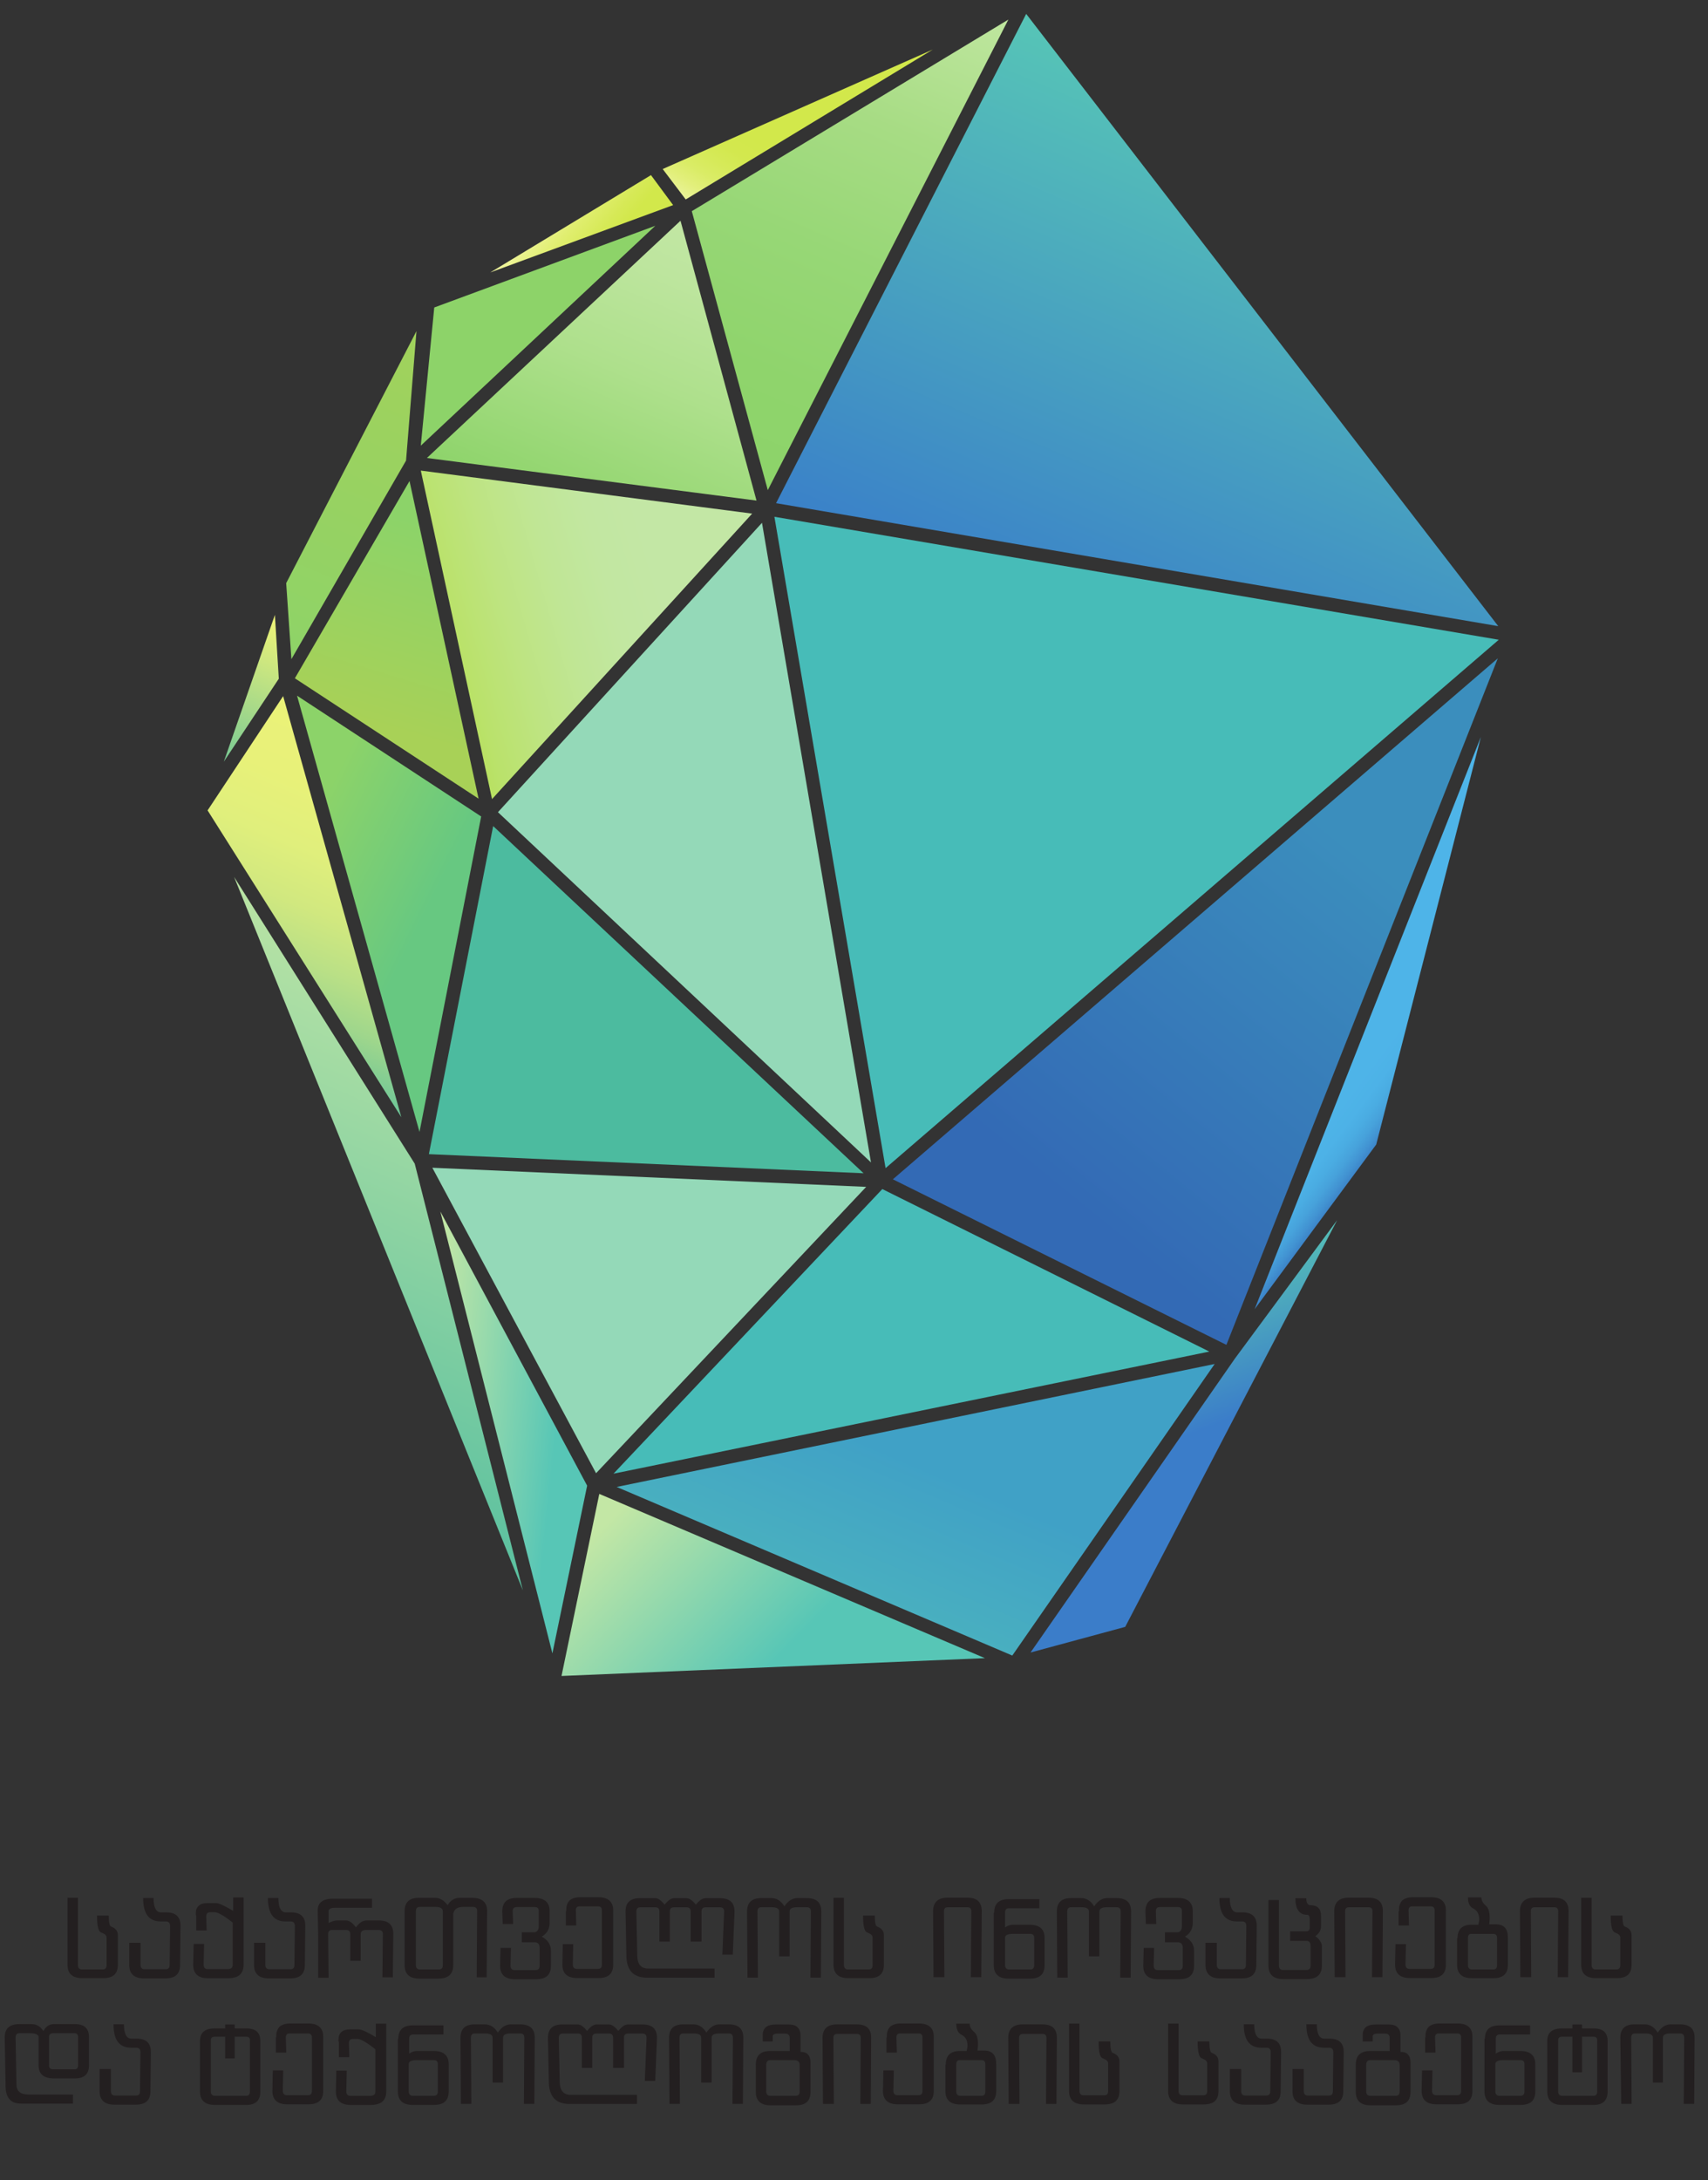 <?xml version="1.0" encoding="utf-8"?>
<!-- Generator: Adobe Illustrator 21.0.0, SVG Export Plug-In . SVG Version: 6.00 Build 0)  -->
<svg version="1.1" id="Layer_1" xmlns="http://www.w3.org/2000/svg" xmlns:xlink="http://www.w3.org/1999/xlink" x="0px" y="0px"
	 viewBox="0 0 393.3 501.7" style="enable-background:new 0 0 393.3 501.7;" xml:space="preserve">
<rect x="0" y="0" width="393.3" height="501.7" fill="#333333" stroke="none"/>
<style type="text/css">
	.st0{fill:#94D9B8;}
	.st1{clip-path:url(#SVGID_2_);}
	.st2{fill:url(#path36_1_);}
	.st3{clip-path:url(#SVGID_4_);}
	.st4{fill:url(#path56_1_);}
	.st5{clip-path:url(#SVGID_6_);}
	.st6{fill:url(#path80_1_);}
	.st7{clip-path:url(#SVGID_8_);}
	.st8{fill:url(#path114_1_);}
	.st9{fill:url(#path134_1_);}
	.st10{fill:url(#path154_1_);}
	.st11{fill:url(#path174_1_);}
	.st12{fill:#8DD369;}
	.st13{fill:url(#path204_1_);}
	.st14{fill:url(#path240_1_);}
	.st15{fill:url(#path266_1_);}
	.st16{fill:url(#path296_1_);}
	.st17{fill:#4CBB9F;}
	.st18{fill:url(#path324_1_);}
	.st19{fill:url(#path352_1_);}
	.st20{fill:#47BCB8;}
	.st21{fill:url(#path376_1_);}
	.st22{fill:url(#path396_1_);}
	.st23{fill:url(#path420_1_);}
	.st24{fill:url(#path440_1_);}
	.st25{fill:url(#path472_1_);}
	.st26{fill:#231F20;}
</style>
<g>
	<g id="g14" transform="translate(48.955,84.84)">
		<path id="path16" class="st0" d="M50.6,183.9l37.7,70.3l62.2-65.9L50.6,183.9z"/>
	</g>
	<g id="g18">
		<g>
			<defs>
				<polygon id="SVGID_1_" points="101.4,278.8 127.2,380.5 135.3,341.9 				"/>
			</defs>
			<clipPath id="SVGID_2_">
				<use xlink:href="#SVGID_1_"  style="overflow:visible;"/>
			</clipPath>
			<g id="g20" class="st1">
				<g id="g26">
					<g id="g28">
						
							<linearGradient id="path36_1_" gradientUnits="userSpaceOnUse" x1="-205.534" y1="556.807" x2="-203.539" y2="556.807" gradientTransform="matrix(15.512 1.619 -1.619 15.512 4186.805 -7976.568)">
							<stop  offset="0" style="stop-color:#C3E7A5"/>
							<stop  offset="1" style="stop-color:#57C6B6"/>
						</linearGradient>
						<path id="path36" class="st2" d="M101.4,278.8l25.8,101.7l8-38.6L101.4,278.8z"/>
					</g>
				</g>
			</g>
		</g>
	</g>
	<g id="g38">
		<g>
			<defs>
				<polygon id="SVGID_3_" points="53.9,201.8 120.4,366 95.5,267.7 				"/>
			</defs>
			<clipPath id="SVGID_4_">
				<use xlink:href="#SVGID_3_"  style="overflow:visible;"/>
			</clipPath>
			<g id="g40" class="st3">
				<g id="g46">
					<g id="g48">
						
							<linearGradient id="path56_1_" gradientUnits="userSpaceOnUse" x1="-222.983" y1="543.897" x2="-220.989" y2="543.897" gradientTransform="matrix(-30.032 70.544 -70.544 -30.032 31787.918 32280.35)">
							<stop  offset="0" style="stop-color:#C3E7A5"/>
							<stop  offset="1" style="stop-color:#4CBB9F"/>
						</linearGradient>
						<path id="path56" class="st4" d="M53.9,201.8L120.4,366l-24.9-98.2L53.9,201.8z"/>
					</g>
				</g>
			</g>
		</g>
	</g>
	<g id="g58">
		<g>
			<defs>
				<polygon id="SVGID_5_" points="63.3,141.5 51.5,175.4 64.3,156.1 				"/>
			</defs>
			<clipPath id="SVGID_6_">
				<use xlink:href="#SVGID_5_"  style="overflow:visible;"/>
			</clipPath>
			<g id="g60" class="st5">
				<g id="g66">
					<g id="g68">
						
							<linearGradient id="path80_1_" gradientUnits="userSpaceOnUse" x1="-223.948" y1="538.639" x2="-221.954" y2="538.639" gradientTransform="matrix(-10.931 25.677 -25.677 -10.931 11452.104 11774.31)">
							<stop  offset="0" style="stop-color:#EBF278"/>
							<stop  offset="0.163" style="stop-color:#EBF278"/>
							<stop  offset="0.549" style="stop-color:#A3D88A"/>
							<stop  offset="1" style="stop-color:#4CBB9F"/>
						</linearGradient>
						<path id="path80" class="st6" d="M63.3,141.5l-11.9,34l12.8-19.3L63.3,141.5z"/>
					</g>
				</g>
			</g>
		</g>
	</g>
	<g id="g82">
		<g>
			<defs>
				<polygon id="SVGID_7_" points="47.8,186.5 92.6,257.4 65.2,160.2 				"/>
			</defs>
			<clipPath id="SVGID_8_">
				<use xlink:href="#SVGID_7_"  style="overflow:visible;"/>
			</clipPath>
			<g id="g84" class="st7">
				<g id="g90">
					<g id="g92">
						
							<linearGradient id="path114_1_" gradientUnits="userSpaceOnUse" x1="-223.363" y1="541.671" x2="-221.369" y2="541.671" gradientTransform="matrix(-17.583 41.303 -41.303 -17.583 18538.166 18918.021)">
							<stop  offset="0" style="stop-color:#EBF278"/>
							<stop  offset="0.221" style="stop-color:#E8F179"/>
							<stop  offset="0.379" style="stop-color:#E0EF7C"/>
							<stop  offset="0.517" style="stop-color:#D1E87F"/>
							<stop  offset="0.644" style="stop-color:#BAE086"/>
							<stop  offset="0.764" style="stop-color:#9ED68C"/>
							<stop  offset="0.877" style="stop-color:#7ACA95"/>
							<stop  offset="0.985" style="stop-color:#52BC9D"/>
							<stop  offset="1" style="stop-color:#4CBB9F"/>
						</linearGradient>
						<path id="path114" class="st8" d="M47.8,186.5l44.7,70.9l-27.3-97.2L47.8,186.5z"/>
					</g>
				</g>
			</g>
		</g>
	</g>
	<g id="g116">
		<g id="g118">
			<g id="g124">
				<g id="g126">
					
						<linearGradient id="path134_1_" gradientUnits="userSpaceOnUse" x1="-206.977" y1="546.98" x2="-204.983" y2="546.98" gradientTransform="matrix(14.687 7.321 -7.321 14.687 7109.957 -6316.594)">
						<stop  offset="0" style="stop-color:#8CD369"/>
						<stop  offset="1" style="stop-color:#67C881"/>
					</linearGradient>
					<path id="path134" class="st9" d="M68.4,160.1l28.2,100.4l14.2-72.6L68.4,160.1z"/>
				</g>
			</g>
		</g>
	</g>
	<g id="g136">
		<g id="g138">
			<g id="g144">
				<g id="g146">
					
						<linearGradient id="path154_1_" gradientUnits="userSpaceOnUse" x1="-223.524" y1="558.896" x2="-221.53" y2="558.896" gradientTransform="matrix(6.974 -22.795 22.795 6.974 -11091.31 -8825.116)">
						<stop  offset="0" style="stop-color:#A8D157"/>
						<stop  offset="1" style="stop-color:#8CD369"/>
					</linearGradient>
					<path id="path154" class="st10" d="M94.3,110.7l-26.4,45.4l42.3,27.7L94.3,110.7z"/>
				</g>
			</g>
		</g>
	</g>
	<g id="g156">
		<g id="g158">
			<g id="g164">
				<g id="g166">
					
						<linearGradient id="path174_1_" gradientUnits="userSpaceOnUse" x1="-224.229" y1="543.482" x2="-222.235" y2="543.482" gradientTransform="matrix(-23.741 55.768 -55.768 -23.741 25095.576 25456.354)">
						<stop  offset="0" style="stop-color:#A8D157"/>
						<stop  offset="1" style="stop-color:#8CD369"/>
					</linearGradient>
					<path id="path174" class="st11" d="M95.9,76.2l-30,58l1.2,17.5L93.5,106L95.9,76.2z"/>
				</g>
			</g>
		</g>
	</g>
	<g id="g176" transform="translate(68.295,166.362)">
		<path id="path178" class="st12" d="M82.6-114.4L31.7-95.6l-3.1,31.8L82.6-114.4z"/>
	</g>
	<g id="g180">
		<g id="g182">
			<g id="g188">
				<g id="g190">
					
						<linearGradient id="path204_1_" gradientUnits="userSpaceOnUse" x1="-196.515" y1="529.703" x2="-194.52" y2="529.703" gradientTransform="matrix(6.467 5.513 -5.513 6.467 4317.129 -2295.621)">
						<stop  offset="0" style="stop-color:#F2F6A4"/>
						<stop  offset="4.760000e-02" style="stop-color:#F0F59E"/>
						<stop  offset="0.483" style="stop-color:#E0EE6F"/>
						<stop  offset="0.814" style="stop-color:#D6E956"/>
						<stop  offset="1" style="stop-color:#D2E84B"/>
					</linearGradient>
					<path id="path204" class="st13" d="M149.9,40.3l-37,22.4l42.1-15.5L149.9,40.3z"/>
				</g>
			</g>
		</g>
	</g>
	<g id="g206">
		<g id="g208">
			<g id="g214">
				<g id="g216">
					
						<linearGradient id="path240_1_" gradientUnits="userSpaceOnUse" x1="-216.059" y1="563.572" x2="-214.065" y2="563.572" gradientTransform="matrix(8.505 -14.542 14.542 8.505 -6191.73 -7879.563)">
						<stop  offset="0" style="stop-color:#F8FACC"/>
						<stop  offset="3.350000e-02" style="stop-color:#F4F8BF"/>
						<stop  offset="0.133" style="stop-color:#E9F398"/>
						<stop  offset="0.236" style="stop-color:#E2EF7B"/>
						<stop  offset="0.344" style="stop-color:#DAEC66"/>
						<stop  offset="0.457" style="stop-color:#D6EA59"/>
						<stop  offset="0.579" style="stop-color:#D3E84E"/>
						<stop  offset="0.727" style="stop-color:#D2E84B"/>
						<stop  offset="0.765" style="stop-color:#D2E84B"/>
						<stop  offset="1" style="stop-color:#D2E84B"/>
					</linearGradient>
					<path id="path240" class="st14" d="M214.8,11.4l-62.2,27.5l5.3,7L214.8,11.4z"/>
				</g>
			</g>
		</g>
	</g>
	<g id="g242">
		<g id="g244">
			<g id="g250">
				<g id="g252">
					
						<linearGradient id="path266_1_" gradientUnits="userSpaceOnUse" x1="-225.139" y1="540.604" x2="-223.144" y2="540.604" gradientTransform="matrix(-15.4 36.173 -36.173 -15.4 16250.562 16518.947)">
						<stop  offset="0" style="stop-color:#C3E7A5"/>
						<stop  offset="0.201" style="stop-color:#BDE59E"/>
						<stop  offset="0.51" style="stop-color:#AEE08C"/>
						<stop  offset="0.884" style="stop-color:#94D671"/>
						<stop  offset="1" style="stop-color:#8CD369"/>
					</linearGradient>
					<path id="path266" class="st15" d="M156.7,50.8l-58.4,54.6l75.9,9.8L156.7,50.8z"/>
				</g>
			</g>
		</g>
	</g>
	<g id="g268">
		<g id="g270">
			<g id="g276">
				<g id="g278">
					
						<linearGradient id="path296_1_" gradientUnits="userSpaceOnUse" x1="-230.843" y1="543.015" x2="-228.849" y2="543.015" gradientTransform="matrix(-30.766 8.98 -8.98 -30.766 -2074.579 18911.828)">
						<stop  offset="0" style="stop-color:#C3E7A5"/>
						<stop  offset="0.18" style="stop-color:#C2E7A1"/>
						<stop  offset="0.365" style="stop-color:#C0E695"/>
						<stop  offset="0.553" style="stop-color:#BEE482"/>
						<stop  offset="0.743" style="stop-color:#BAE26B"/>
						<stop  offset="0.932" style="stop-color:#B3DE4B"/>
						<stop  offset="1" style="stop-color:#B1DD3D"/>
					</linearGradient>
					<path id="path296" class="st16" d="M96.9,108.3l16.4,75.6l59.9-65.7L96.9,108.3z"/>
				</g>
			</g>
		</g>
	</g>
	<g id="g298" transform="translate(86.963,85.315)">
		<path id="path300" class="st0" d="M113.6,182.2L88.5,35l-60.8,66.6L113.6,182.2z"/>
	</g>
	<g id="g302" transform="translate(48.659,86.009)">
		<path id="path304" class="st17" d="M50.1,179.6l100.1,4.4l-85.3-79.9L50.1,179.6z"/>
	</g>
	<g id="g306">
		<g id="g308">
			<g id="g314">
				<g id="g316">
					
						<linearGradient id="path324_1_" gradientUnits="userSpaceOnUse" x1="-224.85" y1="542.492" x2="-222.855" y2="542.492" gradientTransform="matrix(-25.668 60.294 -60.294 -25.668 27242.387 27511.574)">
						<stop  offset="0" style="stop-color:#57C6B6"/>
						<stop  offset="1" style="stop-color:#3A80C9"/>
					</linearGradient>
					<path id="path324" class="st18" d="M345,144.1L236.3,3.2l-57.6,112.6L345,144.1z"/>
				</g>
			</g>
		</g>
	</g>
	<g id="g326">
		<g id="g328">
			<g id="g334">
				<g id="g336">
					
						<linearGradient id="path352_1_" gradientUnits="userSpaceOnUse" x1="-224.85" y1="543.263" x2="-222.855" y2="543.263" gradientTransform="matrix(-25.668 60.293 -60.293 -25.668 27194.787 27490.812)">
						<stop  offset="0" style="stop-color:#C3E7A5"/>
						<stop  offset="4.880000e-02" style="stop-color:#BEE69E"/>
						<stop  offset="0.299" style="stop-color:#A7DC84"/>
						<stop  offset="0.544" style="stop-color:#97D776"/>
						<stop  offset="0.781" style="stop-color:#8FD46C"/>
						<stop  offset="1" style="stop-color:#8CD369"/>
					</linearGradient>
					<path id="path352" class="st19" d="M232.2,4.5l-72.9,44.1l17.5,64.2L232.2,4.5z"/>
				</g>
			</g>
		</g>
	</g>
	<g id="g354" transform="translate(141.321,130.529)">
		<path id="path356" class="st20" d="M203.8,16.7L37-11.6l25.6,149.9L203.8,16.7z"/>
	</g>
	<g id="g358">
		<g id="g360">
			<g id="g366">
				<g id="g368">
					
						<linearGradient id="path376_1_" gradientUnits="userSpaceOnUse" x1="-225.817" y1="540.975" x2="-223.822" y2="540.975" gradientTransform="matrix(-33.026 40.775 -40.775 -33.026 14918.133 27273.572)">
						<stop  offset="0" style="stop-color:#3B8EBD"/>
						<stop  offset="1" style="stop-color:#336AB5"/>
					</linearGradient>
					<path id="path376" class="st21" d="M282.4,309.5l62.5-158L205.6,271.4L282.4,309.5z"/>
				</g>
			</g>
		</g>
	</g>
	<g id="g378">
		<g id="g380">
			<g id="g386">
				<g id="g388">
					
						<linearGradient id="path396_1_" gradientUnits="userSpaceOnUse" x1="-210.057" y1="544.986" x2="-208.063" y2="544.986" gradientTransform="matrix(17.863 17.616 -17.616 17.863 13494.728 -5686.653)">
						<stop  offset="0" style="stop-color:#C3E7A5"/>
						<stop  offset="1" style="stop-color:#57C6B6"/>
					</linearGradient>
					<path id="path396" class="st22" d="M129.3,385.7l97.5-4.1L138,343.8L129.3,385.7z"/>
				</g>
			</g>
		</g>
	</g>
	<g id="g398" transform="translate(116.27,68.945)">
		<path id="path400" class="st20" d="M162.2,242.1l-75.3-37.4L25,270.2L162.2,242.1z"/>
	</g>
	<g id="g402">
		<g id="g404">
			<g id="g410">
				<g id="g412">
					
						<linearGradient id="path420_1_" gradientUnits="userSpaceOnUse" x1="-222.113" y1="539.347" x2="-220.119" y2="539.347" gradientTransform="matrix(-16.684 39.192 -39.192 -16.684 17639.935 18038.627)">
						<stop  offset="0" style="stop-color:#40A1C6"/>
						<stop  offset="1" style="stop-color:#57C6B6"/>
					</linearGradient>
					<path id="path420" class="st23" d="M233.1,381l46.6-67.1L142,342.2L233.1,381z"/>
				</g>
			</g>
		</g>
	</g>
	<g id="g422">
		<g id="g424">
			<g id="g430">
				<g id="g432">
					
						<linearGradient id="path440_1_" gradientUnits="userSpaceOnUse" x1="-208.668" y1="533.735" x2="-206.673" y2="533.735" gradientTransform="matrix(6.71 17.277 -17.277 6.71 10880.956 320.043)">
						<stop  offset="0" style="stop-color:#58C6B5"/>
						<stop  offset="1" style="stop-color:#3B7DC9"/>
					</linearGradient>
					<path id="path440" class="st24" d="M237.3,380.3l21.8-5.9l48.8-93.6l-23.5,31.8L237.3,380.3z"/>
				</g>
			</g>
		</g>
	</g>
	<g id="g442">
		<g id="g444">
			<g id="g450">
				<g id="g452">
					
						<linearGradient id="path472_1_" gradientUnits="userSpaceOnUse" x1="-178.463" y1="533.225" x2="-176.468" y2="533.225" gradientTransform="matrix(6.614 4.952 -4.952 6.614 4138.8 -2405.65)">
						<stop  offset="0" style="stop-color:#4EB4E8"/>
						<stop  offset="0.158" style="stop-color:#4EB4E8"/>
						<stop  offset="0.402" style="stop-color:#4DB2E7"/>
						<stop  offset="0.561" style="stop-color:#4AACE2"/>
						<stop  offset="0.697" style="stop-color:#47A2DB"/>
						<stop  offset="0.818" style="stop-color:#4293D2"/>
						<stop  offset="0.93" style="stop-color:#3B81C6"/>
						<stop  offset="1" style="stop-color:#3775BD"/>
					</linearGradient>
					<path id="path472" class="st25" d="M316.9,263.4l24.1-93.8l-52.1,131.7L316.9,263.4z"/>
				</g>
			</g>
		</g>
	</g>
</g>
<g>
	<g>
		<g id="g482" transform="translate(184.643,139.744)">
			<path id="path484" class="st26" d="M-159.6,301.1c0,1.5,0.2,2.4,0.5,2.5c1.1,0.4,1.6,1.1,1.6,2v6.8c0,2.1-1.1,3.1-3.4,3.1h-4.8
				c-2.2,0-3.4-1-3.4-3.1V297h2.4v15.5c0,0.6,0.3,1,0.9,1h4.8c0.6,0,0.9-0.3,0.9-1v-6.3c0-0.3-0.1-0.5-0.3-0.7
				c-0.2-0.2-0.5-0.3-0.9-0.5c-0.7-0.2-1-1.5-1-3.9H-159.6z"/>
		</g>
		<g id="g486" transform="translate(196.562,129.499)">
			<path id="path488" class="st26" d="M-164.2,317.6v5.1c0,0.6,0.3,1,0.9,1h4.9c0.6,0,0.9-0.3,0.9-1l0.1-9c0-0.6-0.3-1-0.9-1h-1.2
				c-2.8,0-4.1-1.8-4.1-5.4h2.4c0,2.2,0.6,3.3,1.7,3.3h1.2c2.2,0,3.3,1,3.3,3.1l-0.1,9c0,2.1-1.1,3.1-3.4,3.1h-4.9
				c-2.2,0-3.4-1-3.4-3.1v-5.1H-164.2z"/>
		</g>
		<g id="g490" transform="translate(217.389,139.863)">
			<path id="path492" class="st26" d="M-172.3,300.9c0-0.1,0-0.1,0-0.2v-0.2c0-0.8,0.2-1.4,0.7-1.8c0.4-0.4,1.1-0.6,2-0.6h1.9
				c0.7,0,2,0.6,4,1.8v-3.1h2.4v15.5c0,2.1-1.2,3.1-3.6,3.1h-4.6c-2.2,0-3.4-1-3.4-3.1l0.1-4.8h2.4l-0.1,4.8c0,0.6,0.3,1,0.9,1h4.6
				c0.8,0,1.2-0.3,1.2-1v-9.7c-2-1.6-3.4-2.4-4.2-2.4h-0.9c-0.7,0-1,0.3-1,1l0.1,3.2h-2.4V300.9z"/>
		</g>
		<g id="g494" transform="translate(243.697,129.499)">
			<path id="path496" class="st26" d="M-182.6,317.6v5.1c0,0.6,0.3,1,0.9,1h4.9c0.6,0,0.9-0.3,0.9-1l0.1-9c0-0.6-0.3-1-0.9-1h-1.2
				c-2.8,0-4.1-1.8-4.1-5.4h2.4c0,2.2,0.6,3.3,1.7,3.3h1.2c2.2,0,3.3,1,3.3,3.1l-0.1,9c0,2.1-1.1,3.1-3.4,3.1h-4.9
				c-2.2,0-3.4-1-3.4-3.1v-5.1H-182.6z"/>
		</g>
		<g id="g498" transform="translate(283.758,142.754)">
			<path id="path500" class="st26" d="M-198.1,296.3h-8.6c-0.9,0-1.4,0.3-1.4,0.8l0,2.7c0.8-0.4,1.4-0.6,2-0.6h2
				c0.7,0,1.5,0.5,2.3,1.6c0.8-1.1,1.6-1.6,2.5-1.6h2.7c2.3,0,3.4,1,3.4,3.1l-0.1,10h-2.4l0.1-10c0-0.3-0.1-0.6-0.3-0.7
				c-0.2-0.2-0.4-0.2-0.8-0.2h-2.7c-0.9,0-1.3,0.3-1.3,1v6.1h-2.4v-6.1c0-0.7-0.3-1-1-1h-3.2c-0.6,0-0.9,0.3-0.9,1l0.1,10h-2.4v-10
				l-0.1-5.5c0-1.8,1.2-2.7,3.5-2.7h9V296.3z"/>
		</g>
		<g id="g502" transform="translate(308.867,119.553)">
			<path id="path504" class="st26" d="M-207.9,333.7c0.7,0,1-0.3,1-1v-12.4c0-0.6-0.5-1-1.6-1h-3.7c-0.6,0-0.9,0.3-0.9,1v12.4
				c0,0.6,0.3,1,0.9,1H-207.9z M-199.1,335.5l0.1-15.3c0-0.6-0.3-0.9-1-0.9h-2.3c-1.3,0-2.1,0.6-2.2,1.7c0,0.1,0,0.2,0,0.4
				c0,0.1,0,0.3,0,0.4v10.9c0,2.1-1.2,3.1-3.5,3.1h-4.3c-2.2,0-3.4-1-3.4-3.1v-12.4c0-2.1,1.1-3.1,3.3-3.1h3.7
				c1.1,0,2.1,0.6,2.9,1.7c0.7-1.2,1.7-1.7,2.8-1.7h2.8c2.3,0,3.5,1,3.5,3l-0.1,15.3H-199.1z"/>
		</g>
		<g id="g506" transform="translate(340.357,133.485)">
			<path id="path508" class="st26" d="M-220.1,311.2h2.7c0.7,0,1.1-0.5,1.1-1.4v-3.5c0-0.6-0.3-0.9-0.9-0.9h-4.2
				c-0.6,0-0.9,0.3-0.9,1l0.1,2.9h-2.4l-0.1-2.9c0-2.1,1.1-3.1,3.3-3.1h4.2c2.2,0,3.4,1,3.4,3v2.8c0,1.3-0.6,2.4-1.8,3.1
				c1.4,0.8,2.1,1.8,2.1,3.3v3.4c0,2.1-1.1,3.1-3.4,3.1h-4.9c-2.2,0-3.4-1-3.4-3.1l0.1-4.1h2.4l-0.1,4.1c0,0.6,0.3,1,0.9,1h4.9
				c0.6,0,0.9-0.3,0.9-1v-4.1c0-0.9-0.4-1.3-1.2-1.3h-2.9V311.2z"/>
		</g>
		<g id="g510" transform="translate(356.998,141.418)">
			<path id="path512" class="st26" d="M-226.6,298.4c0-0.1,0-0.1,0-0.2v-0.2c0-0.9,0.3-1.6,0.8-2.1c0.5-0.4,1.3-0.7,2.3-0.7h4.3
				c2.2,0,3.4,1,3.4,3v12.5c0,2.1-1.1,3.1-3.4,3.1h-4.9c-2.2,0-3.4-1-3.4-3.1l0.1-4.7h2.4l-0.1,4.7c0,0.6,0.3,1,0.9,1h4.9
				c0.6,0,0.9-0.3,0.9-1v-12.5c0-0.6-0.3-0.9-0.9-0.9h-4.3c-0.5,0-0.8,0.3-0.8,0.9l0.1,3.5h-2.4V298.4z"/>
		</g>
		<g id="g514" transform="translate(403.838,130.036)">
			<path id="path516" class="st26" d="M-244.8,316.8v-6.9c0-0.7-0.3-1-1-1h-2.8c-0.7,0-1,0.3-1,1v6.9h-2.4v-6.9c0-0.7-0.3-1-0.9-1
				h-3.5c-0.6,0-0.9,0.3-0.9,1l0.2,10c0,2,0.8,3.1,2.5,3.1l15.3,0v2.1h-15.5c-3.2,0-4.8-1.7-4.8-5.2l-0.2-10c0-2.1,1.1-3.1,3.3-3.1
				h3.6c0.6,0,1.3,0.5,2.1,1.5c0.8-1,1.5-1.5,2.2-1.5h2.8c0.7,0,1.4,0.5,2.2,1.5c0.8-1,1.5-1.5,2.3-1.5h3.2c2.3,0,3.4,1,3.4,3.1
				l-0.4,9.9h-2.4l0.4-9.9c0-0.7-0.3-1-1-1h-3.2c-0.7,0-1,0.3-1,1v6.9H-244.8z"/>
		</g>
		<g id="g518" transform="translate(437.121,124.516)">
			<path id="path520" class="st26" d="M-257.7,325.7v-10.3c0-0.7-0.6-1-1.8-1h-2.3c-0.6,0-0.9,0.3-0.9,1l0.1,15.2h-2.4l-0.1-15.2
				c0-2.1,1.1-3.1,3.3-3.1h2.3c1.2,0,2.2,0.6,3,1.9c0.8-1.2,1.8-1.9,3-1.9h2.1c2.3,0,3.4,1,3.4,3.1l-0.1,15.2h-2.4l0.1-15.2
				c0-0.7-0.3-1-1-1h-2.1c-1.2,0-1.8,0.3-1.8,1v10.3H-257.7z"/>
		</g>
		<g id="g522" transform="translate(473.235,139.744)">
			<path id="path524" class="st26" d="M-271.8,301.1c0,1.5,0.2,2.4,0.5,2.5c1.1,0.4,1.6,1.1,1.6,2v6.8c0,2.1-1.1,3.1-3.4,3.1h-4.8
				c-2.2,0-3.4-1-3.4-3.1V297h2.4v15.5c0,0.6,0.3,1,0.9,1h4.8c0.6,0,0.9-0.3,0.9-1v-6.3c0-0.3-0.1-0.5-0.3-0.7
				c-0.2-0.2-0.5-0.3-0.9-0.5c-0.7-0.2-1-1.5-1-3.9H-271.8z"/>
		</g>
		<g id="g526" transform="translate(495.363,116.523)">
			<path id="path528" class="st26" d="M-280.4,338.5l-0.1-15.2c0-2,1.1-3.1,3.3-3.1h4.6c2.2,0,3.3,1,3.3,3.1l-0.1,15.2h-2.4
				l0.1-15.2c0-0.6-0.3-0.9-0.9-0.9h-4.5c-0.6,0-0.9,0.3-0.9,0.9l0.1,15.2H-280.4z"/>
		</g>
		<g id="g530" transform="translate(531.735,119.553)">
			<path id="path532" class="st26" d="M-294.5,333.7c0.6,0,0.9-0.3,0.9-1v-6.3c0-0.6-0.3-0.9-0.9-0.9h-4c-1.2,0-1.8,0.3-1.8,0.9v6.3
				c0,0.6,0.3,1,0.9,1H-294.5z M-302.8,320.6c0-2.1,1.1-3.1,3.4-3.1l7,0v2.1l-7,0c-0.6,0-0.9,0.3-0.9,1v3.4c0.6-0.4,1.2-0.6,1.7-0.6
				h4c2.2,0,3.4,1,3.4,3v6.3c0,2.1-1.1,3.1-3.4,3.1h-4.9c-2.2,0-3.4-1-3.4-3.1V320.6z"/>
		</g>
		<g id="g534" transform="translate(553.956,124.516)">
			<path id="path536" class="st26" d="M-303.2,325.7v-10.3c0-0.7-0.6-1-1.8-1h-2.3c-0.6,0-0.9,0.3-0.9,1l0.1,15.2h-2.4l-0.1-15.2
				c0-2.1,1.1-3.1,3.3-3.1h2.3c1.2,0,2.2,0.6,3,1.9c0.8-1.2,1.8-1.9,3-1.9h2.1c2.3,0,3.4,1,3.4,3.1l-0.1,15.2h-2.4l0.1-15.2
				c0-0.7-0.3-1-1-1h-2.1c-1.2,0-1.8,0.3-1.8,1v10.3H-303.2z"/>
		</g>
		<g id="g538" transform="translate(582.755,133.485)">
			<path id="path540" class="st26" d="M-314.4,311.2h2.7c0.7,0,1.1-0.5,1.1-1.4v-3.5c0-0.6-0.3-0.9-0.9-0.9h-4.2
				c-0.6,0-0.9,0.3-0.9,1l0.1,2.9h-2.4l-0.1-2.9c0-2.1,1.1-3.1,3.3-3.1h4.2c2.2,0,3.4,1,3.4,3v2.8c0,1.3-0.6,2.4-1.8,3.1
				c1.4,0.8,2.1,1.8,2.1,3.3v3.4c0,2.1-1.1,3.1-3.4,3.1h-4.9c-2.2,0-3.4-1-3.4-3.1l0.1-4.1h2.4l-0.1,4.1c0,0.6,0.3,1,0.9,1h4.9
				c0.6,0,0.9-0.3,0.9-1v-4.1c0-0.9-0.4-1.3-1.2-1.3h-2.9V311.2z"/>
		</g>
		<g id="g542" transform="translate(601.99,129.499)">
			<path id="path544" class="st26" d="M-321.8,317.6v5.1c0,0.6,0.3,1,0.9,1h4.9c0.6,0,0.9-0.3,0.9-1l0.1-9c0-0.6-0.3-1-0.9-1h-1.2
				c-2.8,0-4.1-1.8-4.1-5.4h2.4c0,2.2,0.6,3.3,1.7,3.3h1.2c2.2,0,3.3,1,3.3,3.1l-0.1,9c0,2.1-1.1,3.1-3.4,3.1h-4.9
				c-2.2,0-3.4-1-3.4-3.1v-5.1H-321.8z"/>
		</g>
		<g id="g546" transform="translate(635.789,146.46)">
			<path id="path548" class="st26" d="M-335,290.3c0,1.1,0.3,1.7,1,1.7c1.6,0,2.4,0.8,2.4,2.5v2.3c0,0.9-0.4,1.7-1.3,2.3
				c1,0.8,1.5,1.6,1.5,2.3v4.5c0,2.1-1.2,3.1-3.5,3.1h-5.4c-2.2,0-3.4-1-3.4-3.1v-15.1h2.4v15.1c0,0.6,0.3,1,0.9,1h5.4
				c0.7,0,1-0.3,1-1v-4.5c0-0.8-0.3-1.2-1-1.2h-3.7V298l3.7,0c0.3,0,0.5-0.1,0.6-0.2c0.1-0.1,0.2-0.3,0.2-0.6v-1.9
				c0-0.8-0.2-1.1-0.6-1.1c-1.8,0-2.7-1.3-2.7-3.8H-335z"/>
		</g>
		<g id="g550" transform="translate(646.535,116.523)">
			<path id="path552" class="st26" d="M-339.2,338.5l-0.1-15.2c0-2,1.1-3.1,3.3-3.1h4.6c2.2,0,3.3,1,3.3,3.1l-0.1,15.2h-2.4
				l0.1-15.2c0-0.6-0.3-0.9-0.9-0.9h-4.5c-0.6,0-0.9,0.3-0.9,0.9l0.1,15.2H-339.2z"/>
		</g>
		<g id="g554" transform="translate(670.647,141.418)">
			<path id="path556" class="st26" d="M-348.5,298.4c0-0.1,0-0.1,0-0.2v-0.2c0-0.9,0.3-1.6,0.8-2.1c0.5-0.4,1.3-0.7,2.3-0.7h4.3
				c2.2,0,3.4,1,3.4,3v12.5c0,2.1-1.1,3.1-3.4,3.1h-4.9c-2.2,0-3.4-1-3.4-3.1l0.1-4.7h2.4l-0.1,4.7c0,0.6,0.3,1,0.9,1h4.9
				c0.6,0,0.9-0.3,0.9-1v-12.5c0-0.6-0.3-0.9-0.9-0.9h-4.3c-0.5,0-0.8,0.3-0.8,0.9l0.1,3.5h-2.4V298.4z"/>
		</g>
		<g id="g558" transform="translate(706.224,119.553)">
			<path id="path560" class="st26" d="M-362.4,333.7c0.6,0,0.9-0.3,0.9-1v-6.2c0-0.7-0.3-1-0.9-1h-5.1c-0.4,0-0.7,0.3-0.7,1v6.2
				c0,0.6,0.3,1,0.9,1H-362.4z M-370.6,326.5c0-2.1,1.1-3.1,3.2-3.1h1.6l0.2-1.1c0-1.3-0.4-2.1-1.3-2.6c-0.9-0.4-1.3-1.3-1.3-2.6
				h3.1c0,0.7,0.3,1.3,1,1.9c0.6,0.5,0.9,1.4,0.9,2.7v0.4c0,0,0,0.1,0,0.1l-0.1,1.1h1.5c1.9,0,2.8,1,2.8,3.1v6.2
				c0,2.1-1.1,3.1-3.4,3.1h-4.9c-2.2,0-3.4-1-3.4-3.1V326.5z"/>
		</g>
		<g id="g562" transform="translate(716.495,116.523)">
			<path id="path564" class="st26" d="M-366.4,338.5l-0.1-15.2c0-2,1.1-3.1,3.3-3.1h4.6c2.2,0,3.3,1,3.3,3.1l-0.1,15.2h-2.4
				l0.1-15.2c0-0.6-0.3-0.9-0.9-0.9h-4.5c-0.6,0-0.9,0.3-0.9,0.9l0.1,15.2H-366.4z"/>
		</g>
		<g id="g566" transform="translate(754.8,139.744)">
			<path id="path568" class="st26" d="M-381.2,301.1c0,1.5,0.2,2.4,0.5,2.5c1.1,0.4,1.6,1.1,1.6,2v6.8c0,2.1-1.1,3.1-3.4,3.1h-4.8
				c-2.2,0-3.4-1-3.4-3.1V297h2.4v15.5c0,0.6,0.3,1,0.9,1h4.8c0.6,0,0.9-0.3,0.9-1v-6.3c0-0.3-0.1-0.5-0.3-0.7
				c-0.2-0.2-0.5-0.3-0.9-0.5c-0.7-0.2-1-1.5-1-3.9H-381.2z"/>
		</g>
	</g>
	<g>
		<g id="g570" transform="translate(195.589,81.916)">
			<path id="path572" class="st26" d="M-178.4,394.3c0.5,0,0.8-0.3,0.8-0.9v-6.5c0-0.6-0.3-0.9-0.8-0.9h-4.9c-0.7,0-1,0.3-1,0.9v6.5
				c0,0.6,0.3,0.9,1,0.9H-178.4z M-178.9,402.2l-11.7,0c-1.3,0-2.2-0.3-2.8-1c-0.6-0.7-0.9-1.7-0.9-3l-0.2-11.2
				c0-2.1,1.1-3.1,3.4-3.1h2.8c1.1,0,2,0.5,2.7,1.6c0.6-1.1,1.4-1.6,2.4-1.6h4.9c2.1,0,3.2,1,3.2,3v6.5c0,2-1.1,3-3.2,3h-4.9
				c-2.3,0-3.5-1-3.5-3v-6.5c0-0.6-0.7-0.9-2.1-0.9h-2.3c-0.6,0-0.9,0.3-0.9,1l0.2,10.8c0,1.5,0.9,2.3,2.7,2.3l10.3,0V402.2z"/>
		</g>
		<g id="g574" transform="translate(209.239,81.955)">
			<path id="path576" class="st26" d="M-183.7,394.2v5.1c0,0.6,0.3,1,0.9,1h4.9c0.6,0,0.9-0.3,0.9-1l0.1-9c0-0.6-0.3-1-0.9-1h-1.2
				c-2.8,0-4.1-1.8-4.1-5.4h2.4c0,2.2,0.6,3.3,1.7,3.3h1.2c2.2,0,3.3,1,3.3,3.1l-0.1,9c0,2.1-1.1,3.1-3.4,3.1h-4.9
				c-2.2,0-3.4-1-3.4-3.1v-5.1H-183.7z"/>
		</g>
		<g id="g578" transform="translate(252.348,94.213)">
			<path id="path580" class="st26" d="M-200.5,374.5h-2.4c-0.6,0-0.9,0.3-0.9,0.8v11.8c0,0.6,0.3,1,0.9,1h7.3c0.5,0,0.8-0.3,0.8-1
				v-11.8c0-0.5-0.3-0.8-0.8-0.8h-2.7v5h-2.2V374.5z M-206.3,375.5c0-1.9,1.1-2.9,3.3-2.9h2.5v-0.9h2.2v0.9h2.7c2.2,0,3.2,1,3.2,2.9
				v11.6c0,2.1-1.1,3.1-3.2,3.1h-7.3c-2.2,0-3.4-1-3.4-3.1V375.5z"/>
		</g>
		<g id="g582" transform="translate(271.62,93.874)">
			<path id="path584" class="st26" d="M-208,375c0-0.1,0-0.1,0-0.2v-0.2c0-0.9,0.3-1.6,0.8-2.1c0.5-0.4,1.3-0.7,2.3-0.7h4.3
				c2.2,0,3.4,1,3.4,3v12.5c0,2.1-1.1,3.1-3.4,3.1h-4.9c-2.2,0-3.4-1-3.4-3.1l0.1-4.7h2.4l-0.1,4.7c0,0.6,0.3,1,0.9,1h4.9
				c0.6,0,0.9-0.3,0.9-1V375c0-0.6-0.3-0.9-0.9-0.9h-4.3c-0.5,0-0.8,0.3-0.8,0.9l0.1,3.5h-2.4V375z"/>
		</g>
		<g id="g586" transform="translate(294.941,92.319)">
			<path id="path588" class="st26" d="M-217,377.5c0-0.1,0-0.1,0-0.2v-0.2c0-0.8,0.2-1.4,0.7-1.8c0.4-0.4,1.1-0.6,2-0.6h1.9
				c0.7,0,2,0.6,4,1.8v-3.1h2.4V389c0,2.1-1.2,3.1-3.6,3.1h-4.6c-2.2,0-3.4-1-3.4-3.1l0.1-4.8h2.4l-0.1,4.8c0,0.6,0.3,1,0.9,1h4.6
				c0.8,0,1.2-0.3,1.2-1v-9.7c-2-1.6-3.4-2.4-4.2-2.4h-0.9c-0.7,0-1,0.3-1,1l0.1,3.2h-2.4V377.5z"/>
		</g>
		<g id="g590" transform="translate(330.916,72.01)">
			<path id="path592" class="st26" d="M-231,410.3c0.6,0,0.9-0.3,0.9-1V403c0-0.6-0.3-0.9-0.9-0.9h-4c-1.2,0-1.8,0.3-1.8,0.9v6.3
				c0,0.6,0.3,1,0.9,1H-231z M-239.2,397.2c0-2.1,1.1-3.1,3.4-3.1l7,0v2.1l-7,0c-0.6,0-0.9,0.3-0.9,1v3.4c0.6-0.4,1.2-0.6,1.7-0.6h4
				c2.2,0,3.4,1,3.4,3v6.3c0,2.1-1.1,3.1-3.4,3.1h-4.9c-2.2,0-3.4-1-3.4-3.1V397.2z"/>
		</g>
		<g id="g594" transform="translate(353.137,76.972)">
			<path id="path596" class="st26" d="M-239.7,402.3V392c0-0.7-0.6-1-1.8-1h-2.3c-0.6,0-0.9,0.3-0.9,1l0.1,15.2h-2.4l-0.1-15.2
				c0-2.1,1.1-3.1,3.3-3.1h2.3c1.2,0,2.2,0.6,3,1.9c0.8-1.2,1.8-1.9,3-1.9h2.1c2.3,0,3.4,1,3.4,3.1l-0.1,15.2h-2.4l0.1-15.2
				c0-0.7-0.3-1-1-1h-2.1c-1.2,0-1.8,0.3-1.8,1v10.3H-239.7z"/>
		</g>
		<g id="g598" transform="translate(398.38,82.493)">
			<path id="path600" class="st26" d="M-257.2,393.4v-6.9c0-0.7-0.3-1-1-1h-2.8c-0.7,0-1,0.3-1,1v6.9h-2.4v-6.9c0-0.7-0.3-1-0.9-1
				h-3.5c-0.6,0-0.9,0.3-0.9,1l0.2,10c0,2,0.8,3.1,2.5,3.1l15.3,0v2.1h-15.5c-3.2,0-4.8-1.7-4.8-5.2l-0.2-10c0-2.1,1.1-3.1,3.3-3.1
				h3.6c0.6,0,1.3,0.5,2.1,1.5c0.8-1,1.5-1.5,2.2-1.5h2.8c0.7,0,1.4,0.5,2.2,1.5c0.8-1,1.5-1.5,2.3-1.5h3.2c2.3,0,3.4,1,3.4,3.1
				l-0.4,9.9h-2.4l0.4-9.9c0-0.7-0.3-1-1-1h-3.2c-0.7,0-1,0.3-1,1v6.9H-257.2z"/>
		</g>
		<g id="g602" transform="translate(431.663,76.972)">
			<path id="path604" class="st26" d="M-270.2,402.3V392c0-0.7-0.6-1-1.8-1h-2.3c-0.6,0-0.9,0.3-0.9,1l0.1,15.2h-2.4l-0.1-15.2
				c0-2.1,1.1-3.1,3.3-3.1h2.3c1.2,0,2.2,0.6,3,1.9c0.8-1.2,1.8-1.9,3-1.9h2.1c2.3,0,3.4,1,3.4,3.1l-0.1,15.2h-2.4l0.1-15.2
				c0-0.7-0.3-1-1-1h-2.1c-1.2,0-1.8,0.3-1.8,1v10.3H-270.2z"/>
		</g>
		<g id="g606" transform="translate(467.239,72.01)">
			<path id="path608" class="st26" d="M-284,410.3c0.6,0,0.9-0.3,0.9-1v-6.1c0-0.7-0.4-1.1-1.2-1.1h-5.6c-0.6,0-0.9,0.4-0.9,1.1v6.1
				c0,0.6,0.3,1,0.9,1H-284z M-293.2,403.2c0-2.2,1.1-3.2,3.3-3.2h4.5v-3c0-0.6-0.3-1-1-1h-1.9c-0.7,0-1.1,0.3-1,0.8l0,1h-2.3v-1.5
				c0-1.6,1-2.4,2.9-2.4h3.2c1.7,0,2.6,0.9,2.6,2.6v3.7c0.8,0,1.4,0.2,1.7,0.6c0.4,0.4,0.6,1,0.6,1.8v6.8c0,2.1-1.1,3.1-3.4,3.1
				h-5.8c-2.2,0-3.4-1-3.4-3.1V403.2z"/>
		</g>
		<g id="g610" transform="translate(477.505,68.98)">
			<path id="path612" class="st26" d="M-288,415.2l-0.1-15.2c0-2,1.1-3.1,3.3-3.1h4.6c2.2,0,3.3,1,3.3,3.1l-0.1,15.2h-2.4l0.1-15.2
				c0-0.6-0.3-0.9-0.9-0.9h-4.5c-0.6,0-0.9,0.3-0.9,0.9l0.1,15.2H-288z"/>
		</g>
		<g id="g614" transform="translate(501.617,93.874)">
			<path id="path616" class="st26" d="M-297.4,375c0-0.1,0-0.1,0-0.2v-0.2c0-0.9,0.3-1.6,0.8-2.1c0.5-0.4,1.3-0.7,2.3-0.7h4.3
				c2.2,0,3.4,1,3.4,3v12.5c0,2.1-1.1,3.1-3.4,3.1h-4.9c-2.2,0-3.4-1-3.4-3.1l0.1-4.7h2.4l-0.1,4.7c0,0.6,0.3,1,0.9,1h4.9
				c0.6,0,0.9-0.3,0.9-1V375c0-0.6-0.3-0.9-0.9-0.9h-4.3c-0.5,0-0.8,0.3-0.8,0.9l0.1,3.5h-2.4V375z"/>
		</g>
		<g id="g618" transform="translate(537.194,72.01)">
			<path id="path620" class="st26" d="M-311.2,410.3c0.6,0,0.9-0.3,0.9-1v-6.2c0-0.7-0.3-1-0.9-1h-5.1c-0.4,0-0.7,0.3-0.7,1v6.2
				c0,0.6,0.3,1,0.9,1H-311.2z M-319.4,403.1c0-2.1,1.1-3.1,3.2-3.1h1.6l0.2-1.1c0-1.3-0.4-2.1-1.3-2.6c-0.9-0.4-1.3-1.3-1.3-2.6
				h3.1c0,0.7,0.3,1.3,1,1.9c0.6,0.5,0.9,1.4,0.9,2.7v0.4c0,0,0,0.1,0,0.1l-0.1,1.1h1.5c1.9,0,2.8,1,2.8,3.1v6.2
				c0,2.1-1.1,3.1-3.4,3.1h-4.9c-2.2,0-3.4-1-3.4-3.1V403.1z"/>
		</g>
		<g id="g622" transform="translate(547.465,68.98)">
			<path id="path624" class="st26" d="M-315.2,415.2l-0.1-15.2c0-2,1.1-3.1,3.3-3.1h4.6c2.2,0,3.3,1,3.3,3.1l-0.1,15.2h-2.4
				l0.1-15.2c0-0.6-0.3-0.9-0.9-0.9h-4.5c-0.6,0-0.9,0.3-0.9,0.9l0.1,15.2H-315.2z"/>
		</g>
		<g id="g626" transform="translate(585.77,92.2)">
			<path id="path628" class="st26" d="M-330.1,377.7c0,1.5,0.2,2.4,0.5,2.5c1.1,0.4,1.6,1.1,1.6,2v6.8c0,2.1-1.1,3.1-3.4,3.1h-4.8
				c-2.2,0-3.4-1-3.4-3.1v-15.5h2.4v15.5c0,0.6,0.3,1,0.9,1h4.8c0.6,0,0.9-0.3,0.9-1v-6.3c0-0.3-0.1-0.5-0.3-0.7
				c-0.2-0.2-0.5-0.3-0.9-0.5c-0.7-0.2-1-1.5-1-3.9H-330.1z"/>
		</g>
		<g id="g630" transform="translate(623.082,92.2)">
			<path id="path632" class="st26" d="M-344.6,377.7c0,1.5,0.2,2.4,0.5,2.5c1.1,0.4,1.6,1.1,1.6,2v6.8c0,2.1-1.1,3.1-3.4,3.1h-4.8
				c-2.2,0-3.4-1-3.4-3.1v-15.5h2.4v15.5c0,0.6,0.3,1,0.9,1h4.8c0.6,0,0.9-0.3,0.9-1v-6.3c0-0.3-0.1-0.5-0.3-0.7
				c-0.2-0.2-0.5-0.3-0.9-0.5c-0.7-0.2-1-1.5-1-3.9H-344.6z"/>
		</g>
		<g id="g634" transform="translate(635.001,81.955)">
			<path id="path636" class="st26" d="M-349.2,394.2v5.1c0,0.6,0.3,1,0.9,1h4.9c0.6,0,0.9-0.3,0.9-1l0.1-9c0-0.6-0.3-1-0.9-1h-1.2
				c-2.8,0-4.1-1.8-4.1-5.4h2.4c0,2.2,0.6,3.3,1.7,3.3h1.2c2.2,0,3.3,1,3.3,3.1l-0.1,9c0,2.1-1.1,3.1-3.4,3.1h-4.9
				c-2.2,0-3.4-1-3.4-3.1v-5.1H-349.2z"/>
		</g>
		<g id="g638" transform="translate(658.617,81.955)">
			<path id="path640" class="st26" d="M-358.4,394.2v5.1c0,0.6,0.3,1,0.9,1h4.9c0.6,0,0.9-0.3,0.9-1l0.1-9c0-0.6-0.3-1-0.9-1h-1.2
				c-2.8,0-4.1-1.8-4.1-5.4h2.4c0,2.2,0.6,3.3,1.7,3.3h1.2c2.2,0,3.3,1,3.3,3.1l-0.1,9c0,2.1-1.1,3.1-3.4,3.1h-4.9
				c-2.2,0-3.4-1-3.4-3.1v-5.1H-358.4z"/>
		</g>
		<g id="g642" transform="translate(693.295,72.01)">
			<path id="path644" class="st26" d="M-371.9,410.3c0.6,0,0.9-0.3,0.9-1v-6.1c0-0.7-0.4-1.1-1.2-1.1h-5.6c-0.6,0-0.9,0.4-0.9,1.1
				v6.1c0,0.6,0.3,1,0.9,1H-371.9z M-381.1,403.2c0-2.2,1.1-3.2,3.3-3.2h4.5v-3c0-0.6-0.3-1-1-1h-1.9c-0.7,0-1.1,0.3-1,0.8l0,1h-2.3
				v-1.5c0-1.6,1-2.4,2.9-2.4h3.2c1.7,0,2.6,0.9,2.6,2.6v3.7c0.8,0,1.4,0.2,1.7,0.6c0.4,0.4,0.6,1,0.6,1.8v6.8
				c0,2.1-1.1,3.1-3.4,3.1h-5.8c-2.2,0-3.4-1-3.4-3.1V403.2z"/>
		</g>
		<g id="g646" transform="translate(704.553,93.874)">
			<path id="path648" class="st26" d="M-376.3,375c0-0.1,0-0.1,0-0.2v-0.2c0-0.9,0.3-1.6,0.8-2.1c0.5-0.4,1.3-0.7,2.3-0.7h4.3
				c2.2,0,3.4,1,3.4,3v12.5c0,2.1-1.1,3.1-3.4,3.1h-4.9c-2.2,0-3.4-1-3.4-3.1l0.1-4.7h2.4l-0.1,4.7c0,0.6,0.3,1,0.9,1h4.9
				c0.6,0,0.9-0.3,0.9-1V375c0-0.6-0.3-0.9-0.9-0.9h-4.3c-0.5,0-0.8,0.3-0.8,0.9l0.1,3.5h-2.4V375z"/>
		</g>
		<g id="g650" transform="translate(740.331,72.01)">
			<path id="path652" class="st26" d="M-390.2,410.3c0.6,0,0.9-0.3,0.9-1V403c0-0.6-0.3-0.9-0.9-0.9h-4c-1.2,0-1.8,0.3-1.8,0.9v6.3
				c0,0.6,0.3,1,0.9,1H-390.2z M-398.4,397.2c0-2.1,1.1-3.1,3.4-3.1l7,0v2.1l-7,0c-0.6,0-0.9,0.3-0.9,1v3.4c0.6-0.4,1.2-0.6,1.7-0.6
				h4c2.2,0,3.4,1,3.4,3v6.3c0,2.1-1.1,3.1-3.4,3.1h-4.9c-2.2,0-3.4-1-3.4-3.1V397.2z"/>
		</g>
		<g id="g654" transform="translate(759.881,94.213)">
			<path id="path656" class="st26" d="M-397.8,374.5h-2.4c-0.6,0-0.9,0.3-0.9,0.8v11.8c0,0.6,0.3,1,0.9,1h7.3c0.5,0,0.8-0.3,0.8-1
				v-11.8c0-0.5-0.3-0.8-0.8-0.8h-2.7v8.2h-2.2V374.5z M-403.6,375.5c0-1.9,1.1-2.9,3.3-2.9h2.5v-0.9h2.2v0.9h2.7
				c2.2,0,3.2,1,3.2,2.9v11.6c0,2.1-1.1,3.1-3.2,3.1h-7.3c-2.2,0-3.4-1-3.4-3.1V375.5z"/>
		</g>
		<g id="g658" transform="translate(790.116,76.972)">
			<path id="path660" class="st26" d="M-409.5,402.3V392c0-0.7-0.6-1-1.8-1h-2.3c-0.6,0-0.9,0.3-0.9,1l0.1,15.2h-2.4L-417,392
				c0-2.1,1.1-3.1,3.3-3.1h2.3c1.2,0,2.2,0.6,3,1.9c0.8-1.2,1.8-1.9,3-1.9h2.1c2.3,0,3.4,1,3.4,3.1l-0.1,15.2h-2.4l0.1-15.2
				c0-0.7-0.3-1-1-1h-2.1c-1.2,0-1.8,0.3-1.8,1v10.3H-409.5z"/>
		</g>
	</g>
</g>
</svg>
